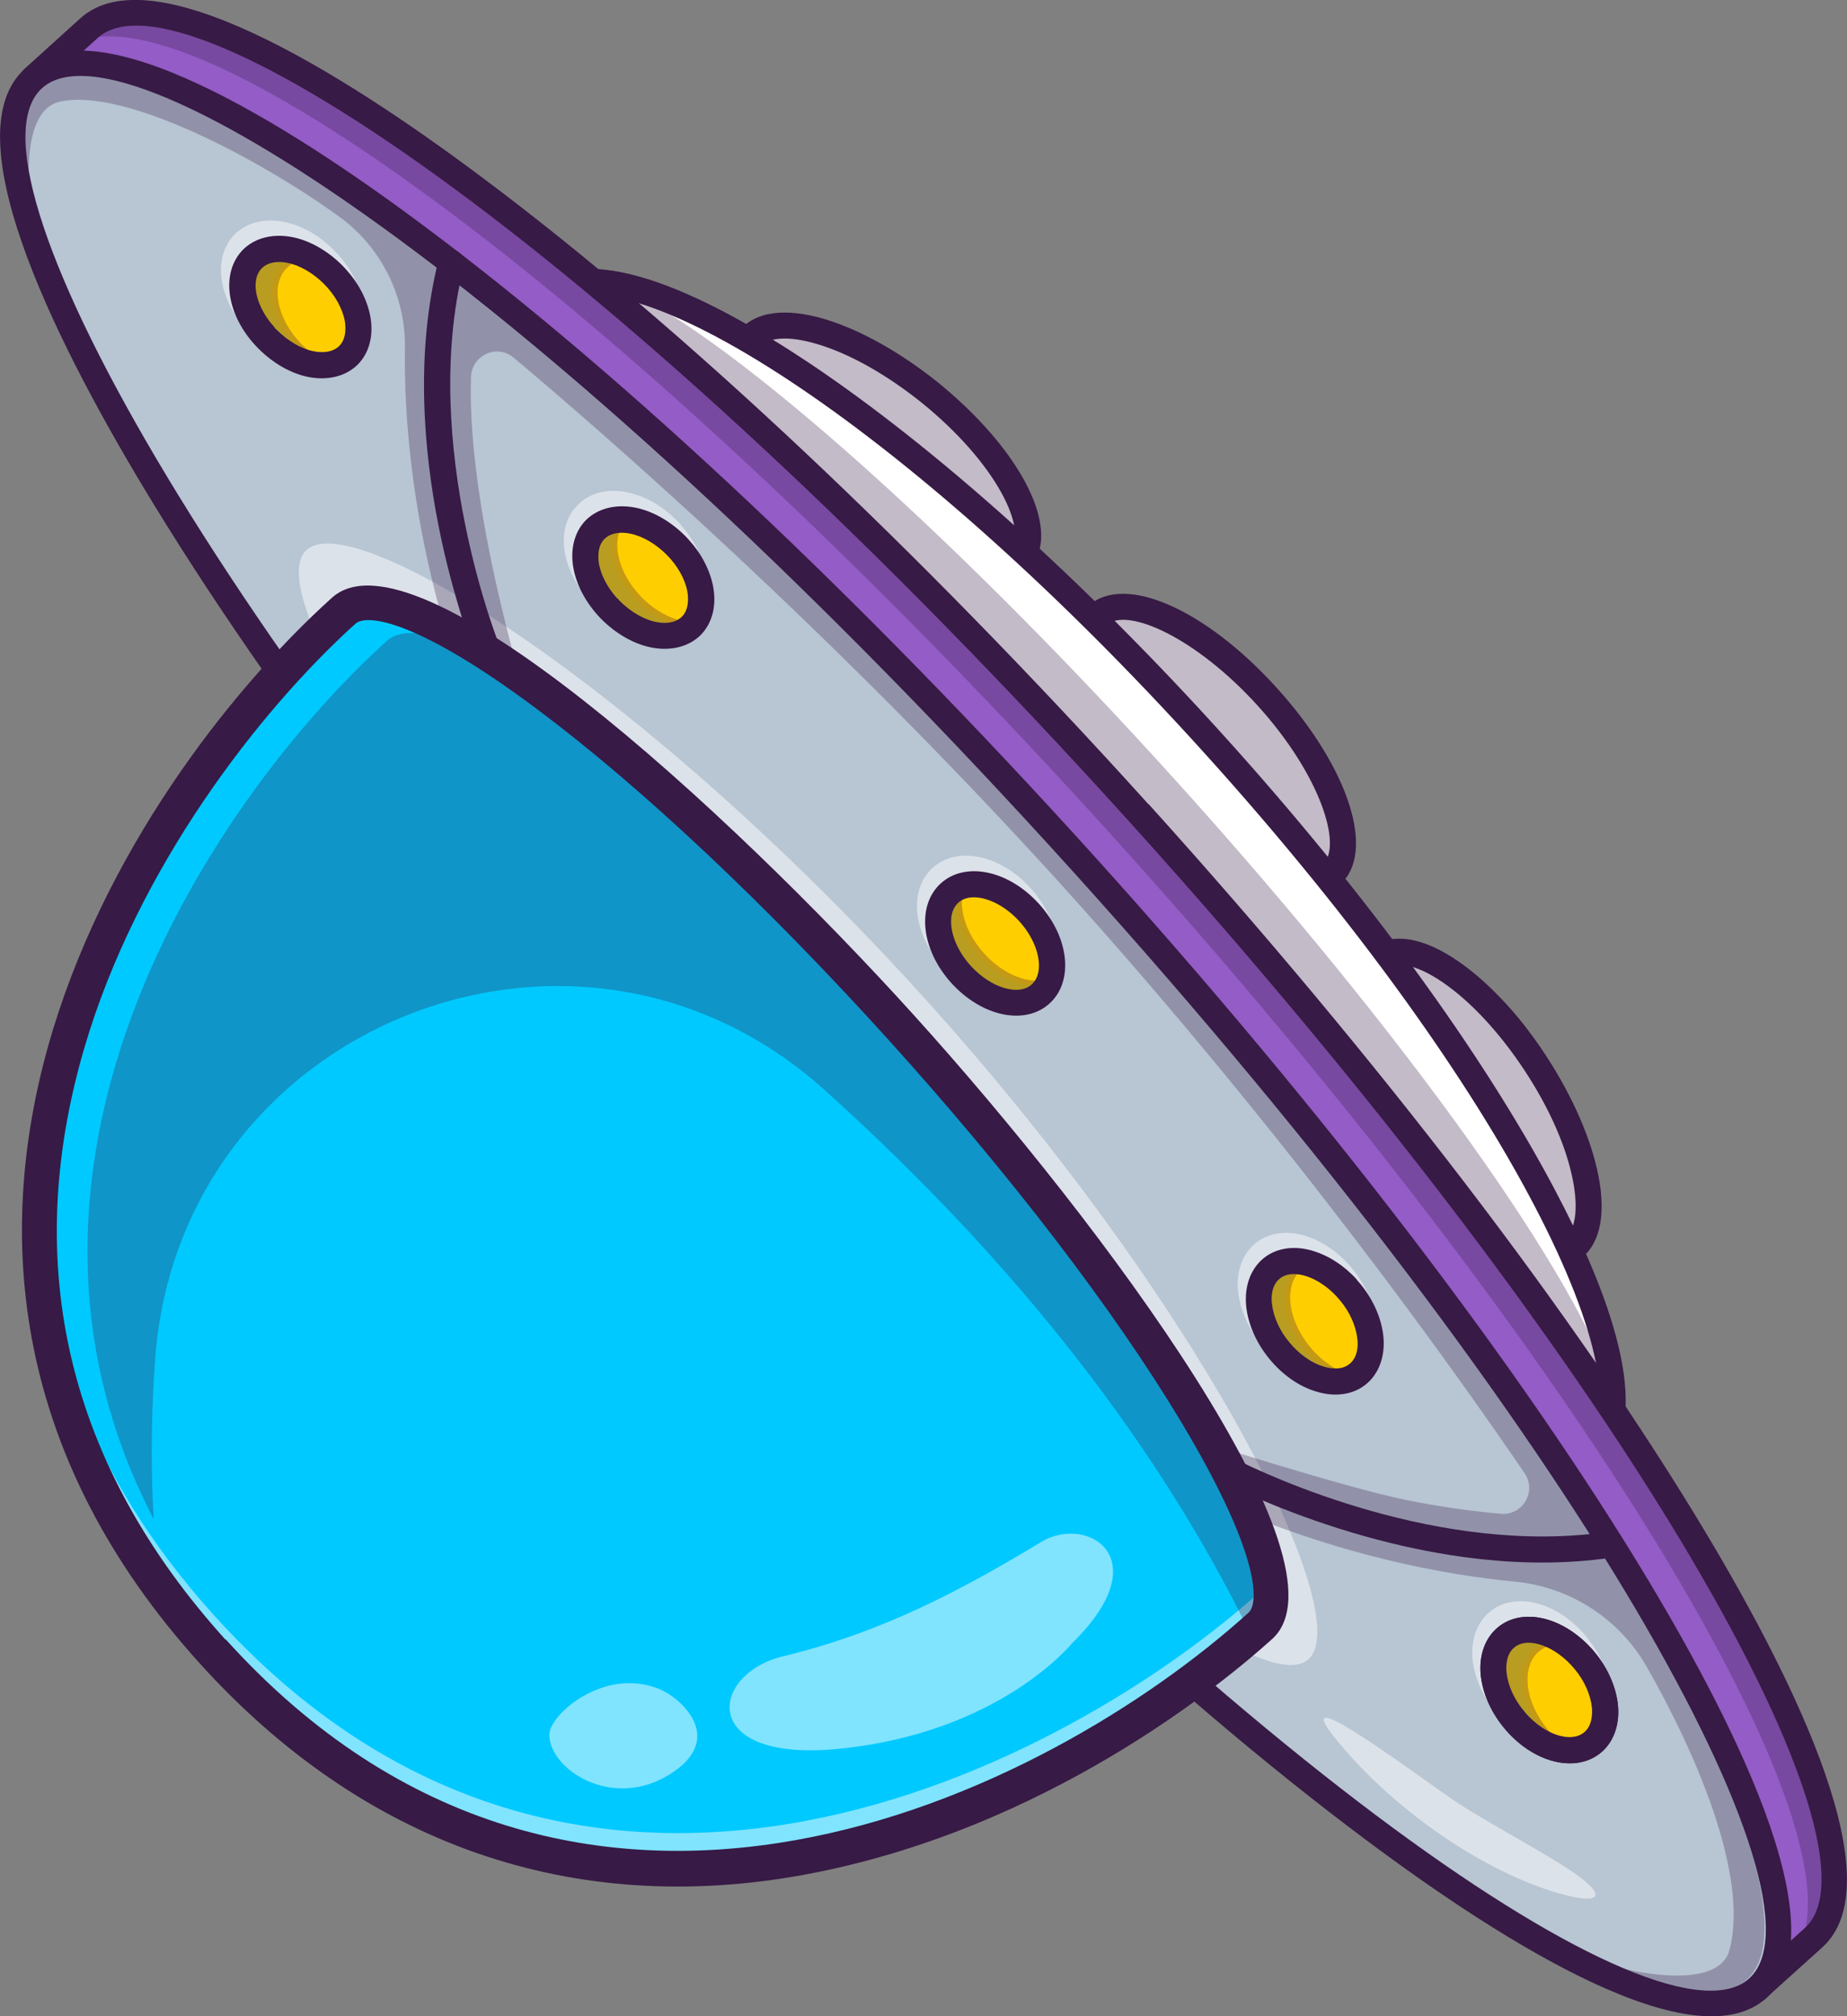 <?xml version="1.0" encoding="UTF-8"?>
<svg id="Layer_2" data-name="Layer 2" xmlns="http://www.w3.org/2000/svg" viewBox="0 0 70.24 76.63">
  <rect x="0" y="0" width="70.24" height="76.63" fill="#808080" stroke="none"/>
  <defs>
    <style>
      .cls-1 {
        fill: #00c9ff;
      }

      .cls-2 {
        fill: #fff;
      }

      .cls-3 {
        fill: #fff5a4;
      }

      .cls-4 {
        fill: #ffce00;
      }

      .cls-5 {
        fill: #e2e2e2;
      }

      .cls-6 {
        fill: #999;
      }

      .cls-7 {
        fill: #945cc6;
      }

      .cls-8 {
        fill: #b8c5d3;
      }

      .cls-9 {
        fill: #102770;
      }

      .cls-10 {
        fill: #371a45;
      }

      .cls-11 {
        fill: #7a7a7a;
      }

      .cls-12 {
        opacity: .3;
      }

      .cls-13 {
        opacity: .5;
      }
    </style>
  </defs>
  <g id="planets">
    <g>
      <g>
        <ellipse class="cls-5" cx="46.19" cy="28.31" rx="2.72" ry="6.63" transform="translate(-7.06 38.27) rotate(-42.1)"/>
        <path class="cls-10" d="m48.27,26.44c2.48,2.75,3.57,5.82,2.43,6.86s-4.09-.36-6.58-3.11c-2.48-2.75-3.57-5.82-2.43-6.86s4.09.36,6.58,3.11Zm-4.03,3.64c2.42,2.68,5.27,4.07,6.35,3.09s-.01-3.95-2.44-6.63c-2.42-2.68-5.27-4.07-6.35-3.09s.01,3.95,2.44,6.63Z"/>
      </g>
      <g>
        <ellipse class="cls-2" cx="46.19" cy="28.31" rx="2.72" ry="6.63" transform="translate(-7.06 38.27) rotate(-42.1)"/>
        <path class="cls-10" d="m48.27,26.44c2.48,2.75,3.57,5.82,2.43,6.86s-4.09-.36-6.58-3.11c-2.48-2.75-3.57-5.82-2.43-6.86s4.09.36,6.58,3.11Zm-4.03,3.64c2.42,2.68,5.27,4.07,6.35,3.09s-.01-3.95-2.44-6.63c-2.42-2.68-5.27-4.07-6.35-3.09s.01,3.95,2.44,6.63Z"/>
      </g>
      <g class="cls-12">
        <ellipse class="cls-10" cx="46.19" cy="28.31" rx="2.72" ry="6.63" transform="translate(-7.06 38.27) rotate(-42.1)"/>
      </g>
      <path class="cls-10" d="m48.57,26.16c2.73,3.02,3.76,6.22,2.4,7.45s-4.44-.12-7.17-3.14c-2.73-3.02-3.76-6.22-2.4-7.45s4.44.12,7.17,3.14Zm-4.03,3.64c2.35,2.61,4.98,3.77,5.76,3.06s-.11-3.44-2.47-6.04-4.98-3.77-5.76-3.06.11,3.44,2.47,6.04Z"/>
      <g>
        <ellipse class="cls-2" cx="33.66" cy="17.05" rx="2.72" ry="6.63" transform="translate(-.76 32.51) rotate(-51.04)"/>
        <path class="cls-10" d="m37.17,16.52c.59.65,1.07,1.31,1.42,1.95.67,1.22.77,2.21.29,2.8-.48.59-1.47.7-2.8.3-1.31-.39-2.79-1.22-4.18-2.35-1.39-1.12-2.51-2.4-3.17-3.59-.67-1.22-.77-2.21-.29-2.8.48-.59,1.47-.7,2.8-.3,1.31.39,2.79,1.22,4.18,2.35.65.52,1.24,1.08,1.75,1.65Zm-6.89.95c.51.56,1.09,1.11,1.73,1.63,1.37,1.11,2.83,1.93,4.12,2.32,1.26.38,2.2.29,2.63-.25.43-.54.32-1.47-.31-2.63-.65-1.18-1.76-2.44-3.13-3.54-1.37-1.11-2.83-1.93-4.12-2.32-1.26-.38-2.2-.29-2.63.25-.43.54-.32,1.47.31,2.63.34.63.82,1.28,1.4,1.92Z"/>
      </g>
      <path class="cls-10" d="m37.48,16.24c.61.67,1.11,1.36,1.48,2.03.75,1.38.84,2.54.25,3.27-.59.73-1.74.89-3.25.44-1.36-.41-2.89-1.27-4.32-2.42-1.43-1.15-2.59-2.47-3.27-3.72-.75-1.38-.84-2.54-.25-3.27.59-.73,1.74-.89,3.25-.44,1.36.41,2.89,1.27,4.32,2.42.66.54,1.27,1.11,1.79,1.69Zm-6.89.95c.49.54,1.06,1.08,1.68,1.58,1.33,1.07,2.74,1.87,3.98,2.24,1.06.32,1.88.28,2.19-.11.31-.39.18-1.19-.35-2.16-.62-1.13-1.7-2.35-3.02-3.42-1.33-1.07-2.74-1.87-3.98-2.24-1.06-.32-1.88-.28-2.19.11-.31.39-.18,1.19.35,2.16.33.6.79,1.22,1.34,1.84Z"/>
      <g>
        <ellipse class="cls-2" cx="56.13" cy="41.91" rx="2.72" ry="6.63" transform="translate(-13.78 37.53) rotate(-33.17)"/>
        <path class="cls-10" d="m57.01,38.48c.51.57,1.01,1.21,1.46,1.9.97,1.49,1.65,3.05,1.91,4.39.26,1.36.06,2.34-.58,2.76-.64.42-1.62.21-2.76-.58-1.12-.77-2.28-2.02-3.25-3.51-.97-1.49-1.65-3.05-1.91-4.39-.26-1.36-.06-2.34.58-2.76.64-.42,1.62-.21,2.76.58.6.41,1.21.96,1.79,1.61Zm-1.64,6.76c.58.64,1.18,1.18,1.77,1.58,1.09.75,2,.95,2.58.57.58-.38.76-1.3.51-2.6-.25-1.32-.92-2.86-1.89-4.33-.96-1.47-2.1-2.71-3.21-3.47-1.09-.75-2-.95-2.58-.57-.58.38-.76,1.3-.51,2.6.25,1.32.92,2.86,1.89,4.33.45.69.94,1.33,1.45,1.89Z"/>
      </g>
      <g class="cls-12">
        <ellipse class="cls-10" cx="33.66" cy="17.05" rx="2.72" ry="6.63" transform="translate(-.76 32.51) rotate(-51.04)"/>
      </g>
      <g class="cls-12">
        <ellipse class="cls-10" cx="56.13" cy="41.91" rx="2.72" ry="6.63" transform="translate(-13.78 37.53) rotate(-33.17)"/>
      </g>
      <path class="cls-10" d="m57.32,38.2c.53.58,1.03,1.24,1.5,1.96,1,1.54,1.7,3.15,1.97,4.54.3,1.54.03,2.67-.76,3.19-.79.51-1.93.31-3.22-.58-1.17-.8-2.36-2.09-3.37-3.63-1-1.54-1.7-3.15-1.97-4.54-.3-1.54-.03-2.67.76-3.19.79-.51,1.93-.31,3.22.58.63.43,1.26,1,1.87,1.67Zm-1.64,6.76c.55.61,1.13,1.13,1.69,1.52.91.63,1.7.84,2.12.57.42-.27.54-1.08.33-2.17-.24-1.27-.89-2.75-1.83-4.18-.94-1.43-2.04-2.62-3.1-3.35-.91-.63-1.7-.84-2.12-.57-.42.27-.54,1.08-.33,2.17.24,1.27.89,2.75,1.83,4.18.44.67.92,1.29,1.41,1.84Z"/>
      <g>
        <ellipse class="cls-6" cx="40.63" cy="33.34" rx="7.49" ry="29.72" transform="translate(-11.87 35.84) rotate(-42.1)"/>
        <path class="cls-10" d="m46.25,28.26c5.33,5.9,9.76,11.96,12.47,17.08,2.73,5.15,3.4,8.74,1.89,10.11s-5.02.34-9.87-2.9c-4.82-3.22-10.41-8.24-15.73-14.13-5.33-5.9-9.76-11.96-12.47-17.08-2.73-5.15-3.4-8.74-1.89-10.11s5.02-.34,9.87,2.9c4.82,3.22,10.41,8.24,15.73,14.13Zm-11.12,10.05c10.96,12.13,22.34,19.76,25.37,17.02s-3.41-14.84-14.37-26.96c-10.96-12.13-22.34-19.76-25.37-17.02-3.03,2.74,3.41,14.84,14.37,26.96Z"/>
      </g>
      <g>
        <path class="cls-2" d="m21.15,10.98c.56-.28,1.29-.33,2.16-.19,4.8.79,13.97,7.67,22.88,17.52,8.91,9.85,14.82,19.67,15.12,24.53.06.88-.08,1.6-.41,2.13-2.51.8-12.53-7.47-23.06-19.12S20.11,13.4,21.15,10.98Z"/>
        <path class="cls-10" d="m46.27,28.24c8.74,9.68,14.83,19.56,15.15,24.59.06.92-.08,1.66-.42,2.19l-.02.03h-.04c-2.6.83-12.56-7.4-23.17-19.14-10.61-11.74-17.79-22.48-16.71-24.98l.02-.03.03-.02c.57-.28,1.32-.35,2.22-.2,4.98.82,14.2,7.88,22.94,17.55Zm14.57,26.64c.3-.5.42-1.18.37-2.03-.31-4.99-6.38-14.82-15.09-24.47S28.23,11.71,23.29,10.89c-.85-.14-1.54-.08-2.06.16-.95,2.46,6.35,13.29,16.69,24.73,10.34,11.44,20.37,19.8,22.91,19.1Z"/>
      </g>
      <g class="cls-12">
        <path class="cls-10" d="m21.15,10.98c.56-.28,1.29-.33,2.16-.19,3.94,1.57,12.49,9.01,21.39,18.86,8.91,9.85,15.44,19.11,16.61,23.19.06.88-.08,1.6-.41,2.13-2.51.8-12.53-7.47-23.06-19.12S20.11,13.4,21.15,10.98Z"/>
      </g>
      <path class="cls-10" d="m46.56,27.98c5.35,5.92,9.8,12.02,12.53,17.16,2,3.77,3.94,8.68,1.8,10.61-2.14,1.93-6.82-.49-10.38-2.86-4.85-3.24-10.46-8.28-15.81-14.2-5.35-5.92-9.8-12.02-12.53-17.16-2-3.77-3.94-8.68-1.8-10.61s6.82.49,10.38,2.86c4.85,3.24,10.46,8.28,15.81,14.2Zm-11.12,10.05c11.72,12.97,22.28,19.26,24.79,16.99s-2.68-13.4-14.4-26.37c-11.72-12.97-22.28-19.26-24.79-16.99s2.68,13.4,14.4,26.37Z"/>
      <g>
        <path class="cls-7" d="m1.27,2.98l2.12-1.91c3.94-3.56,21.82,9.8,39.93,29.84,18.11,20.04,29.6,39.18,25.65,42.74l-2.12,1.91"/>
        <path class="cls-10" d="m43.38,30.85c8.76,9.7,16.26,19.49,21.11,27.56,4.87,8.11,6.48,13.54,4.54,15.29l-2.12,1.91-.11-.12,2.12-1.91c3.9-3.53-7.61-22.65-25.66-42.63C25.21,10.98,7.34-2.4,3.44,1.13l-2.12,1.91-.11-.12,2.12-1.91c1.94-1.75,7.18.4,14.75,6.06,7.55,5.64,16.53,14.08,25.29,23.78Z"/>
      </g>
      <g class="cls-12">
        <path class="cls-10" d="m2.4,1.96l.98-.89c3.94-3.56,21.82,9.8,39.93,29.84,18.11,20.04,29.6,39.18,25.65,42.74l-.98.89c3.94-3.56-7.54-22.7-25.65-42.74C24.22,11.75,6.35-1.61,2.4,1.96Z"/>
      </g>
      <path class="cls-10" d="m43.69,30.57c8.78,9.72,16.29,19.53,21.15,27.63,3.52,5.87,7.16,13.38,4.46,15.81l-2.12,1.91c-.2.18-.52.17-.7-.04s-.17-.52.04-.7l2.12-1.91c3.27-2.95-6.27-20.55-25.69-42.04C23.53,9.75,6.99-1.52,3.72,1.44l-2.12,1.91c-.2.18-.52.17-.7-.04s-.17-.52.04-.7L3.05.7c2.69-2.44,9.8,1.94,15.28,6.04,7.57,5.65,16.57,14.12,25.35,23.83Z"/>
      <ellipse class="cls-8" cx="34.1" cy="39.31" rx="9.62" ry="48.91" transform="translate(-17.56 33.01) rotate(-42.1)"/>
      <g class="cls-13">
        <path class="cls-2" d="m39.2,33.76c1.16,1.28,1.33,2.95.4,3.79s-2.57.5-3.73-.78-1.33-2.95-.4-3.79,2.57-.5,3.73.78Zm-2.6,2.35c.76.84,1.83,1.17,2.33.71s.29-1.55-.47-2.39-1.83-1.17-2.33-.71-.29,1.55.47,2.39Z"/>
      </g>
      <g class="cls-13">
        <path class="cls-2" d="m25.88,19.94c.48.53.8,1.15.92,1.77.14.74-.04,1.41-.48,1.85-.45.44-1.12.61-1.86.47-.67-.13-1.35-.52-1.91-1.08-1.22-1.23-1.47-2.88-.57-3.77h0c.89-.89,2.55-.62,3.77.61.05.05.09.1.14.15Zm-2.73,2.21s.07.07.11.11c.41.41.92.71,1.39.8.24.05.68.08.97-.2.29-.28.25-.73.21-.96-.09-.48-.38-.99-.79-1.4-.8-.8-1.88-1.08-2.36-.6-.46.46-.24,1.46.48,2.25Z"/>
      </g>
      <g class="cls-13">
        <path class="cls-2" d="m12.85,9.66c1.09,1.21,1.29,2.77.43,3.62-.45.44-1.12.61-1.86.47-.67-.13-1.35-.52-1.91-1.08-.55-.56-.93-1.24-1.06-1.92-.14-.74.04-1.41.48-1.85h0c.45-.44,1.12-.61,1.86-.47.67.13,1.35.51,1.91,1.08.05.05.1.1.14.15Zm-2.73,2.2s.07.07.11.11c.41.41.92.71,1.39.8.24.05.68.08.97-.2.48-.48.21-1.56-.58-2.37-.41-.41-.92-.71-1.39-.8-.24-.05-.68-.08-.97.2h0c-.28.28-.25.73-.21.96.08.43.33.9.68,1.29Z"/>
      </g>
      <g class="cls-13">
        <path class="cls-2" d="m51.29,48.05c.05.05.09.1.13.16,1.1,1.33,1.2,3.01.23,3.81h0c-.97.8-2.6.38-3.69-.95-.5-.61-.81-1.32-.88-2.01-.07-.75.17-1.4.65-1.8.93-.77,2.47-.41,3.56.8Zm-.27,3.2c.52-.43.36-1.54-.36-2.41-.72-.87-1.77-1.25-2.3-.82-.31.25-.32.7-.29.94.05.48.28,1.02.66,1.47.72.87,1.77,1.25,2.3.82h0Z"/>
      </g>
      <g class="cls-13">
        <path class="cls-2" d="m60.2,62.06c.05.05.09.1.14.16.5.61.81,1.32.88,2.01.07.75-.17,1.4-.65,1.8-.49.4-1.17.51-1.89.29-.66-.2-1.3-.64-1.8-1.25-.5-.61-.81-1.32-.88-2.01-.07-.75.17-1.4.65-1.8.93-.77,2.46-.41,3.56.8Zm-2.47,2.5c.36.39.79.68,1.22.81.23.07.67.15.98-.11h0c.31-.25.32-.7.3-.94-.05-.48-.28-1.02-.66-1.47-.72-.87-1.77-1.25-2.29-.82-.31.25-.32.7-.3.94.05.48.28,1.02.66,1.47.03.04.07.08.1.12Zm2.51,1.09h0s0,0,0,0Z"/>
      </g>
      <g class="cls-13">
        <path class="cls-2" d="m11.66,20.9c1.84-1.67,12.99,5.41,23.51,17.05,10.52,11.64,16.44,23.44,14.59,25.11s-11.87-6.42-22.39-18.06c-10.52-11.64-17.56-22.43-15.71-24.1Z"/>
      </g>
      <g class="cls-12">
        <path class="cls-10" d="m18.4,26.23s-2.26-8.24-1.74-10.6c.52-2.37.33-5.77.33-5.77,0,0-20.08-15.02-15.79-1.89,0,0-.61-3.74,1.09-4.11,2.47-.53,7.6,2.2,10.59,4.36,1.6,1.15,2.54,3.01,2.52,4.98-.04,2.61.25,6.81,1.86,11.77.55,1.7,1.15,1.27,1.15,1.27Z"/>
      </g>
      <g class="cls-12">
        <path class="cls-10" d="m45.14,55.82s7.97,3.08,10.37,2.8c2.41-.28,5.77.26,5.77.26,0,0,12.91,21.49.29,15.9,0,0,3.75,1.01,4.2-.67.76-2.84-1.32-7.57-3.15-10.77-1.05-1.83-2.92-3.03-5.01-3.23-2.61-.25-6.67-.97-11.32-3.02-1.64-.72-1.15-1.27-1.15-1.27Z"/>
      </g>
      <g class="cls-12">
        <path class="cls-10" d="m45.51,55.85s11.73,4.28,15.78,2.89c0,0-7.18-11.62-20.1-25.92S17.1,10.28,17.1,10.28c0,0-1.42,12.17,1.9,16.43,3.31,4.26,1.33.89,1.33.89,0,0-2.59-7.83-2.42-13.27.03-.83.99-1.27,1.62-.74,3.36,2.82,12.16,10.45,20.91,20.12,8.64,9.56,15.09,18.68,17.54,22.28.47.69-.07,1.61-.9,1.54-.93-.08-2.15-.23-3.59-.52-2.41-.49-8.25-2.37-8.25-2.37l.28,1.18Z"/>
      </g>
      <g>
        <path class="cls-9" d="m12.48,23.25c2.12-1.92,11.76,5.28,21.52,16.08,9.76,10.8,15.95,21.11,13.82,23.03s-19.89-17.55-19.89-17.55c0,0-17.57-19.64-15.45-21.56Z"/>
        <path class="cls-10" d="m34.07,39.26c9.95,11.01,16.02,21.19,13.82,23.18s-18.21-15.55-20.03-17.55c-1.81-2.02-17.58-19.77-15.44-21.71s11.72,5.08,21.66,16.08Zm-6.07,5.48c4.92,5.39,18.06,19.06,19.74,17.54.97-.88.07-3.81-2.47-8.05-2.61-4.34-6.64-9.61-11.36-14.83-4.72-5.22-9.55-9.76-13.61-12.79-3.96-2.96-6.79-4.15-7.76-3.28-1.68,1.52,10.59,15.97,15.46,21.41Z"/>
      </g>
      <g>
        <path class="cls-9" d="m36,41.5c-.12-.14-.24-.29-.37-.43h0c-.5-.6-1.03-1.19-1.57-1.79-.93-1.03-1.85-2-2.76-2.91h0c-5.22-5.25-9.87-8.44-11.03-7.39-.98.89,4.62,7.7,7.81,11.42.04.05.08.1.12.14.26.31.51.59.73.84.76.87,1.24,1.41,1.24,1.41,0,0,.38.41,1,1.08.04.04.08.09.12.13.35.37.77.82,1.24,1.31,3.41,3.58,9.42,9.6,10.39,8.73,1.13-1.02-1.42-5.76-5.9-11.3-.02-.02-.03-.04-.05-.06l-.97-1.17Z"/>
        <path class="cls-10" d="m34.14,39.2c.53.59,1.06,1.19,1.57,1.78.13.16.26.3.38.44h0s.97,1.17.97,1.17c.02.03.04.05.05.06,3.9,4.82,7.23,10.23,5.89,11.45-.78.71-4.33-2.23-10.53-8.74-.47-.49-.89-.94-1.24-1.31l-.12-.13c-.62-.67-1-1.08-1-1.08,0,0-.5-.55-1.24-1.42-.22-.25-.47-.54-.73-.85l-.12-.14c-4.1-4.78-8.78-10.67-7.8-11.56,1.39-1.26,6.61,2.81,11.17,7.39.93.93,1.86,1.91,2.76,2.92Zm1.79,2.36c-.12-.14-.24-.29-.37-.43-1.4-1.64-2.87-3.23-4.33-4.7-5.23-5.26-9.81-8.36-10.89-7.39-.65.59,2.27,4.81,7.81,11.27l.13.14c.26.31.51.59.73.84.75.86,1.24,1.41,1.24,1.41,0,0,.37.41,1,1.08l.12.13c.35.37.77.82,1.24,1.31,5.77,6.05,9.6,9.31,10.24,8.72,1.04-.94-1.44-5.64-5.91-11.16-.01-.02-.03-.04-.05-.06l-.97-1.18Z"/>
      </g>
      <g>
        <path class="cls-11" d="m12.48,23.25c.25-.22.6-.32,1.03-.31.68,4.12,15.6,20.8,15.6,20.8,0,0,15.08,16.53,19.12,17.62-.03.44-.17.77-.41,1-2.12,1.92-19.89-17.55-19.89-17.55,0,0-17.57-19.64-15.45-21.56Z"/>
        <path class="cls-10" d="m48.34,61.29v.09c-.04.47-.19.83-.45,1.07-2.14,1.93-18.21-15.55-20.03-17.55-1.81-2.02-17.58-19.77-15.44-21.71.26-.24.63-.35,1.11-.34h.09s.01.09.01.09c.67,4.05,15.43,20.58,15.58,20.74.15.16,15.11,16.52,19.07,17.59l.08.02Zm-19.3-17.48c-.61-.68-14.76-16.53-15.61-20.76-.38,0-.67.1-.88.28-1.68,1.52,10.59,15.97,15.46,21.41,4.92,5.39,18.06,19.06,19.74,17.54.21-.19.33-.47.37-.84-4.13-1.28-18.47-16.96-19.08-17.63Z"/>
      </g>
      <path class="cls-10" d="m41.57,32.49c8.78,9.72,16.29,19.53,21.15,27.63,3.52,5.87,7.16,13.38,4.46,15.81s-9.8-1.94-15.28-6.04c-7.57-5.65-16.57-14.12-25.35-23.83-8.78-9.72-16.29-19.53-21.15-27.63C1.88,12.56-1.76,5.05.94,2.62s9.8,1.94,15.28,6.04c7.57,5.65,16.57,14.12,25.35,23.83Zm-14.28,12.9c19.42,21.49,35.96,32.76,39.23,29.8s-6.27-20.55-25.69-42.04S4.87.4,1.6,3.35s6.27,20.55,25.69,42.04Z"/>
      <path class="cls-1" d="m13.06,23.2c2.1-1.89,11.6,5.21,21.23,15.86,9.63,10.65,15.73,20.83,13.64,22.72-7.35,6.64-25.83,16.47-39.85.96s-2.37-32.91,4.98-39.55Z"/>
      <g class="cls-13">
        <path class="cls-2" d="m47.99,60.43c-7.35,6.64-25.83,16.47-39.85.96-4.93-5.45-6.68-11.14-6.56-16.51-.46,5.76,1.15,11.96,6.49,17.87,14.01,15.51,32.5,5.68,39.85-.96.38-.34.49-.96.36-1.79-.07.17-.16.32-.29.43Z"/>
      </g>
      <path class="cls-10" d="m34.79,38.62c7.19,7.95,16.74,20.82,13.59,23.67-1.85,1.67-8.59,7.25-17.75,8.95-8.85,1.64-16.81-1.14-23.04-8.03-14.15-15.65-2.9-33.33,5.03-40.49,3.15-2.85,14.99,7.96,22.18,15.91Zm-26.21,23.68c13.43,14.87,31.32,5.84,38.9-1.01.43-.39.38-2.35-2.55-7.23-2.55-4.26-6.51-9.42-11.14-14.54-4.63-5.12-9.37-9.58-13.34-12.55-4.56-3.41-6.51-3.66-6.94-3.26-3.67,3.32-8.31,9.3-10.31,16.14-2.42,8.28-.61,15.84,5.37,22.46Z"/>
      <g>
        <ellipse class="cls-4" cx="37.85" cy="35.85" rx="1.75" ry="2.59" transform="translate(-14.27 34.63) rotate(-42.1)"/>
        <path class="cls-10" d="m39.22,34.61c.99,1.1,1.19,2.55.43,3.24s-2.18.35-3.18-.75-1.19-2.55-.43-3.24,2.18-.35,3.18.75Zm-2.6,2.35c.92,1.02,2.21,1.35,2.89.74s.47-1.93-.44-2.95-2.21-1.35-2.89-.74-.47,1.93.44,2.95Z"/>
      </g>
      <g class="cls-12">
        <path class="cls-9" d="m36.11,33.93c.14-.13.3-.21.48-.27-.3.72-.02,1.79.75,2.64s1.8,1.24,2.55,1.01c-.07.17-.18.33-.31.45-.72.65-2.07.31-3.03-.75s-1.15-2.44-.44-3.09Z"/>
        <path class="cls-10" d="m36.77,33.5l-.08.2c-.29.71,0,1.72.73,2.53s1.71,1.2,2.44.98l.21-.06-.08.2c-.08.19-.19.36-.34.49-.76.69-2.18.35-3.18-.75s-1.19-2.55-.43-3.24c.15-.13.32-.23.52-.29l.21-.06Zm-.15,3.45c.92,1.02,2.21,1.35,2.89.74.07-.07.14-.14.19-.23-.77.11-1.72-.3-2.43-1.09s-1.03-1.77-.84-2.53c-.09.04-.17.1-.24.17-.67.61-.47,1.93.44,2.95Z"/>
      </g>
      <path class="cls-10" d="m39.51,34.35c1.16,1.28,1.33,2.95.4,3.79s-2.57.5-3.73-.78-1.33-2.95-.4-3.79,2.57-.5,3.73.78Zm-2.6,2.35c.76.84,1.83,1.17,2.33.71s.29-1.55-.47-2.39-1.83-1.17-2.33-.71-.29,1.55.47,2.39Z"/>
      <g>
        <ellipse class="cls-4" cx="24.46" cy="21.96" rx="1.75" ry="2.59" transform="translate(-8.37 23.57) rotate(-44.73)"/>
        <path class="cls-10" d="m25.9,20.79c.43.48.72,1.03.83,1.58.12.61-.02,1.15-.37,1.5-.36.35-.89.48-1.5.36-.6-.12-1.2-.46-1.7-.97-.5-.5-.84-1.11-.95-1.71-.12-.61.02-1.15.37-1.5h0c.36-.35.89-.48,1.5-.36.6.12,1.2.46,1.7.97.04.04.09.09.13.13Zm-2.73,2.2s.08.09.12.13c.47.48,1.04.8,1.6.91.54.11,1.01,0,1.32-.3.31-.3.42-.77.32-1.32-.11-.56-.42-1.13-.89-1.61-.47-.48-1.04-.8-1.6-.91-.54-.11-1.01,0-1.32.3h0c-.31.3-.42.77-.32,1.32.1.51.37,1.03.77,1.48Z"/>
      </g>
      <g class="cls-12">
        <path class="cls-9" d="m22.73,20.04c.27-.26.64-.38,1.05-.37-.01.01-.03.02-.04.04-.69.68-.43,2.05.58,3.07.61.62,1.37.96,2.01.98-.7.63-2.04.36-3.03-.64-1-1.02-1.26-2.39-.58-3.07Z"/>
        <path class="cls-10" d="m24.05,19.57l-.19.17s-.02.02-.03.03c-.31.31-.42.77-.32,1.32.11.56.42,1.13.89,1.61.57.58,1.3.93,1.94.95h.26s-.19.18-.19.18c-.75.68-2.14.4-3.17-.64-.5-.51-.84-1.11-.95-1.71-.12-.61.02-1.15.38-1.5.28-.28.67-.42,1.12-.4h.26Zm.08,3.15c-.43-.48-.72-1.03-.83-1.58-.1-.53-.01-1,.24-1.35-.3.03-.55.15-.73.33h0c-.31.3-.42.77-.32,1.32.11.56.42,1.13.89,1.61.84.85,1.97,1.17,2.67.79-.62-.1-1.27-.45-1.8-.98-.04-.04-.08-.09-.12-.13Z"/>
      </g>
      <path class="cls-10" d="m26.2,20.52c.48.53.8,1.15.92,1.77.14.74-.04,1.41-.48,1.85-.45.44-1.12.61-1.86.47-.67-.13-1.35-.52-1.91-1.08-.55-.56-.93-1.24-1.06-1.92-.14-.74.04-1.41.48-1.85h0c.45-.44,1.12-.61,1.86-.47.67.13,1.35.52,1.91,1.08.05.05.09.1.14.15Zm-2.73,2.21s.07.07.1.11c.41.41.92.71,1.39.8.24.05.68.08.97-.2.28-.28.25-.73.21-.96-.09-.48-.38-.99-.79-1.4-.41-.41-.92-.71-1.39-.8-.24-.05-.68-.08-.97.2h0c-.28.28-.25.73-.21.96.08.43.33.9.68,1.29Z"/>
      <g>
        <ellipse class="cls-4" cx="11.43" cy="11.68" rx="1.75" ry="2.59" transform="translate(-4.91 11.43) rotate(-44.76)"/>
        <path class="cls-10" d="m12.87,10.51c.43.48.72,1.03.82,1.58.12.61-.02,1.15-.37,1.5-.36.35-.89.48-1.5.36-.6-.12-1.2-.46-1.7-.97-1.04-1.05-1.3-2.5-.58-3.21.36-.35.89-.48,1.5-.36.6.12,1.2.46,1.7.97.04.04.09.09.13.13Zm-2.73,2.2s.08.09.12.13c.47.48,1.04.8,1.6.91.54.11,1.01,0,1.32-.31.31-.3.42-.77.32-1.32-.11-.56-.42-1.13-.9-1.61-.47-.48-1.04-.8-1.6-.91-.54-.11-1.01,0-1.32.31-.62.61-.41,1.84.46,2.79Z"/>
      </g>
      <g class="cls-12">
        <path class="cls-9" d="m9.61,9.84c.48-.47,1.29-.49,2.08-.1-.33.03-.63.15-.86.37-.69.68-.43,2.05.58,3.07.3.31.64.55.98.71-.69.06-1.53-.29-2.21-.97-1.01-1.01-1.27-2.39-.58-3.07Z"/>
        <path class="cls-10" d="m12.08,9.81l-.38.03c-.32.03-.59.14-.79.34-.64.64-.39,1.95.58,2.92.29.29.62.53.96.69l.35.17-.38.03c-.74.06-1.62-.32-2.29-1-.5-.5-.84-1.11-.95-1.71-.12-.61.02-1.15.37-1.5h0c.5-.49,1.34-.54,2.2-.12l.35.17Zm-.87,3.3c-.94-1.04-1.15-2.39-.45-3.08.15-.15.35-.27.57-.33-.66-.23-1.27-.15-1.65.22-.31.3-.42.77-.32,1.32.11.56.42,1.13.9,1.6.51.51,1.14.85,1.71.93-.23-.15-.44-.32-.64-.52-.04-.04-.08-.09-.12-.13Z"/>
      </g>
      <path class="cls-10" d="m13.16,10.24c.48.53.8,1.15.92,1.77.14.74-.04,1.41-.48,1.85-.45.44-1.12.61-1.86.47-.67-.13-1.35-.52-1.91-1.08-1.22-1.22-1.47-2.88-.58-3.77.45-.44,1.12-.61,1.86-.47.67.13,1.35.52,1.91,1.08.05.05.09.1.14.15Zm-2.73,2.2s.07.08.11.11c.41.41.92.71,1.39.8.24.05.68.08.97-.2.28-.28.25-.73.21-.96-.09-.48-.38-.99-.79-1.4-.41-.41-.92-.71-1.39-.8-.24-.05-.68-.08-.97.2-.46.46-.24,1.46.48,2.25Z"/>
      <g>
        <ellipse class="cls-4" cx="50" cy="50.22" rx="1.75" ry="2.59" transform="translate(-20.52 43.24) rotate(-39.48)"/>
        <path class="cls-10" d="m51.31,48.9s.08.09.12.14c.45.55.73,1.19.79,1.79.06.62-.12,1.14-.51,1.46-.39.32-.93.4-1.53.22-.59-.17-1.16-.57-1.61-1.12-.45-.55-.73-1.19-.79-1.79-.06-.62.12-1.14.51-1.46.39-.32.93-.4,1.53-.22.53.16,1.06.5,1.49.98Zm-2.47,2.5c.41.45.9.77,1.39.92.53.16,1.01.09,1.34-.18h0c.33-.27.49-.73.44-1.28-.05-.57-.32-1.16-.74-1.68-.43-.52-.96-.89-1.51-1.05-.53-.16-1.01-.09-1.34.18-.33.27-.49.73-.44,1.28.05.57.32,1.16.74,1.68.04.05.08.09.11.13Z"/>
      </g>
      <g class="cls-12">
        <path class="cls-9" d="m48.35,48.22c.35-.29.83-.35,1.33-.23-.09.04-.17.09-.24.15-.74.61-.61,2.01.29,3.11.48.59,1.09.98,1.67,1.11-.77.37-1.93-.05-2.75-1.04-.91-1.1-1.04-2.49-.29-3.11Z"/>
        <path class="cls-10" d="m49.99,47.96l-.26.13c-.08.04-.15.09-.22.14-.7.58-.56,1.91.31,2.96.45.55,1.04.94,1.61,1.08l.28.07-.26.13c-.83.4-2.04-.05-2.87-1.07-.94-1.14-1.07-2.61-.28-3.26h0c.36-.3.86-.39,1.42-.25l.28.07Zm-.22,3.5s-.08-.09-.12-.13c-.94-1.14-1.07-2.6-.28-3.25,0,0,.02-.01.03-.02-.38-.04-.72.05-.98.26-.7.58-.56,1.91.31,2.96.67.81,1.62,1.25,2.33,1.11-.46-.18-.92-.5-1.29-.92Z"/>
      </g>
      <path class="cls-10" d="m51.6,48.64s.09.1.13.15c.5.61.81,1.32.88,2.01.07.75-.17,1.4-.65,1.8-.48.4-1.17.51-1.89.29-.66-.19-1.3-.64-1.8-1.25-.5-.61-.81-1.32-.88-2.01-.07-.75.17-1.4.65-1.8.48-.4,1.17-.51,1.89-.29.6.18,1.19.56,1.67,1.09Zm-2.47,2.49c.36.39.79.69,1.22.81.23.07.67.15.98-.11h0c.31-.26.32-.7.29-.94-.05-.48-.28-1.02-.66-1.47-.37-.45-.85-.79-1.32-.93-.23-.07-.67-.15-.98.11-.31.26-.32.7-.29.94.05.48.28,1.02.66,1.47.03.04.07.08.1.11Zm2.51,1.09h0s0,0,0,0Z"/>
      <g>
        <g>
          <ellipse class="cls-3" cx="58.91" cy="64.22" rx="1.75" ry="2.59" transform="translate(-27.39 52.06) rotate(-39.44)"/>
          <path class="cls-10" d="m60.2,62.92s.08.09.12.14c.45.55.73,1.18.78,1.78.06.61-.12,1.13-.5,1.44-.78.64-2.17.24-3.11-.9-.45-.55-.73-1.18-.78-1.78-.06-.61.12-1.13.5-1.44.75-.61,2.06-.27,2.99.76Zm-2.47,2.49c.87.97,2.09,1.3,2.77.74.34-.28.5-.74.45-1.3-.05-.57-.32-1.17-.75-1.69-.88-1.07-2.17-1.46-2.88-.87-.34.28-.5.74-.45,1.3.05.57.32,1.17.75,1.69.04.05.08.09.11.13Z"/>
        </g>
        <path class="cls-10" d="m60.51,62.64c.05.05.09.1.14.16.5.61.81,1.32.88,2.01.07.75-.17,1.4-.65,1.8-.97.8-2.6.38-3.69-.95-.5-.61-.81-1.32-.88-2.01-.07-.75.17-1.4.65-1.8.93-.77,2.46-.41,3.56.8Zm-2.46,2.5c.71.79,1.69,1.11,2.19.7.31-.25.32-.7.3-.94-.05-.48-.28-1.02-.66-1.47-.72-.87-1.77-1.25-2.29-.82-.31.25-.32.7-.3.94.05.48.28,1.02.66,1.47.03.04.07.08.1.12Z"/>
      </g>
      <g>
        <ellipse class="cls-4" cx="58.91" cy="64.22" rx="1.75" ry="2.59" transform="translate(-27.39 52.06) rotate(-39.44)"/>
        <path class="cls-10" d="m60.22,62.91s.08.09.12.14c.45.55.73,1.19.79,1.79.06.62-.12,1.14-.51,1.46-.79.65-2.2.24-3.14-.9-.45-.55-.73-1.19-.79-1.79-.06-.62.12-1.14.51-1.46.76-.62,2.08-.28,3.02.76Zm-2.47,2.49c.86.96,2.06,1.29,2.73.74.33-.27.49-.73.44-1.28-.05-.57-.32-1.16-.74-1.68-.87-1.06-2.15-1.45-2.85-.87-.33.27-.49.73-.44,1.28.05.57.32,1.16.74,1.68.04.05.08.09.11.13Z"/>
      </g>
      <g class="cls-12">
        <path class="cls-9" d="m57.27,62.23c.54-.45,1.4-.36,2.18.15-.37-.02-.7.07-.97.28-.75.61-.62,2.01.29,3.11.25.3.52.55.81.73-.67-.04-1.44-.46-2.03-1.17-.91-1.1-1.04-2.49-.29-3.11Z"/>
        <path class="cls-10" d="m59.83,62.51l-.39-.02c-.35-.02-.66.07-.9.26-.33.27-.49.73-.44,1.28.05.57.32,1.16.74,1.68.24.29.5.53.79.71l.33.21-.39-.02c-.73-.04-1.51-.5-2.1-1.21-.45-.55-.73-1.19-.79-1.79-.06-.62.12-1.14.51-1.46h0c.56-.46,1.47-.4,2.3.15l.33.21Zm-1.02,3.47s-.08-.09-.12-.14c-.45-.55-.73-1.19-.79-1.79-.06-.62.12-1.14.51-1.46.19-.16.42-.25.67-.29-.67-.33-1.33-.33-1.76.02h0c-.33.27-.49.73-.44,1.28.05.57.32,1.16.74,1.68.44.54.99.91,1.54,1.06-.13-.11-.25-.23-.37-.36Z"/>
      </g>
      <path class="cls-10" d="m60.51,62.64c.05.05.09.1.14.16.5.61.81,1.32.88,2.01.07.75-.17,1.4-.65,1.8-.97.8-2.6.38-3.69-.95-.5-.61-.81-1.32-.88-2.01-.07-.75.17-1.4.65-1.8.93-.77,2.46-.41,3.56.8Zm-2.46,2.5c.71.79,1.69,1.11,2.19.7.31-.25.32-.7.3-.94-.05-.48-.28-1.02-.66-1.47-.72-.87-1.77-1.25-2.29-.82-.31.25-.32.7-.3.94.05.48.28,1.02.66,1.47.03.04.07.08.1.12Z"/>
      <path class="cls-10" d="m17.53,9.66c.11.12.16.29.11.45-1.71,6.8,1.36,14.47,1.4,14.54.1.25-.02.54-.27.65-.25.1-.54-.02-.65-.27-.13-.33-3.23-8.04-1.44-15.16.07-.27.34-.43.6-.36.1.02.18.08.25.15Z"/>
      <path class="cls-10" d="m61.56,58.38c.06.07.11.16.12.26.04.27-.15.52-.42.56-6.66.98-13.46-2.22-14.76-2.87-.25-.12-.34-.42-.22-.67.12-.25.42-.34.67-.22,1.25.63,7.81,3.71,14.17,2.78.17-.03.33.04.44.16Z"/>
      <g class="cls-13">
        <path class="cls-2" d="m40.78,62.44s-2.76,3.44-8.95,4.03c-5.29.5-4.83-2.85-2.06-3.52,3.8-.92,6.78-2.51,9.83-4.35,1.74-1.05,4.48.61,1.18,3.84Z"/>
      </g>
      <g class="cls-13">
        <path class="cls-2" d="m25.11,64.21c.77.32,2.54,1.87.35,3.23-2.19,1.36-4.56-.19-4.57-1.51,0-.77,2.11-2.62,4.23-1.72Z"/>
      </g>
      <g class="cls-13">
        <path class="cls-2" d="m59.03,71.88c-2.7-.85-5.98-3.04-8.2-5.75-2.01-2.45,2.7,1.08,4.41,2.26,1.24.85,3.83,2.18,4.87,2.97,1.04.79.62,1.05-1.08.52Z"/>
      </g>
      <g class="cls-12">
        <path class="cls-10" d="m14.71,24.36c-6.37,5.75-16,19.7-8.86,33.38,0,0,0,.01,0,.02-.04-.61-.18-2.95.05-6.11.93-12.65,15.98-18.72,25.43-10.25,5.74,5.15,11.81,11.92,15.91,20.07.11.22.22.43.33.64.08-.07.16-.14.23-.21,2.07-1.87-3.95-11.9-13.44-22.4-6.87-7.61-13.68-13.37-17.7-15.27-.89-.26-1.55-.23-1.95.13Z"/>
      </g>
    </g>
  </g>
</svg>